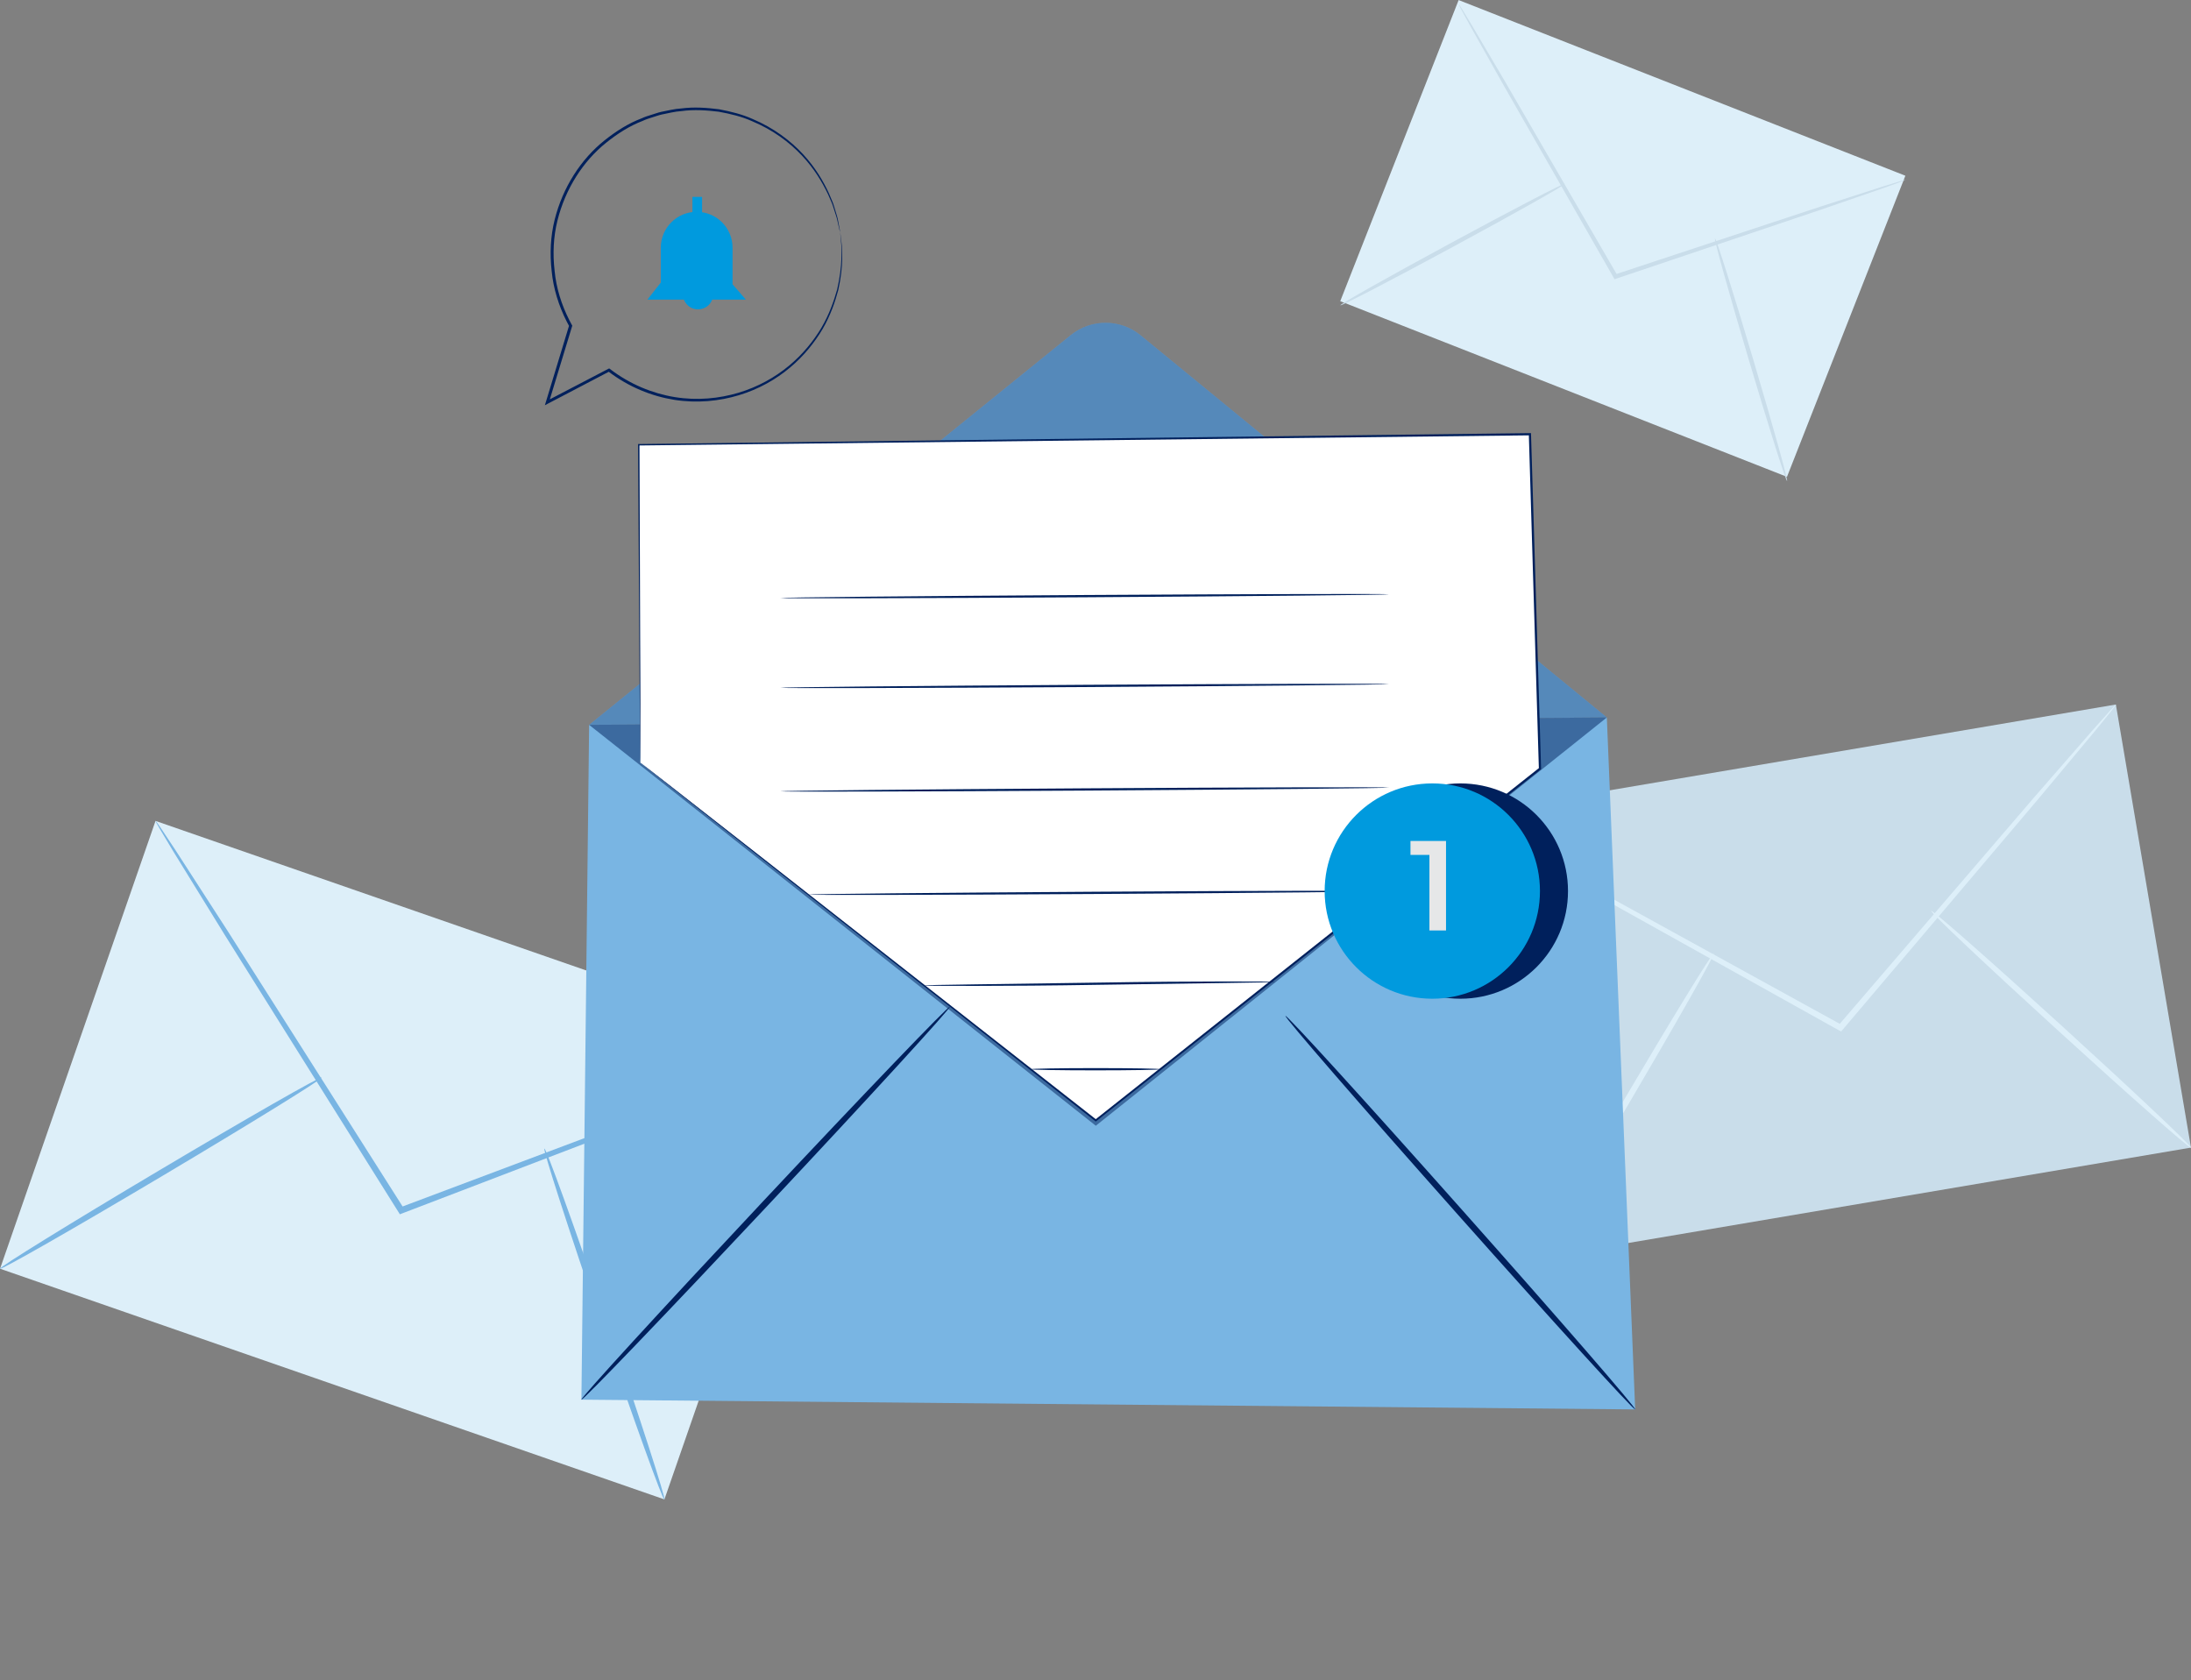 <svg width="768" height="589" viewBox="0 0 768 589" fill="none" xmlns="http://www.w3.org/2000/svg">
<rect x="0" y="0" width="768" height="589" fill="#808080" stroke="none"/>
<g clip-path="url(#clip0_922_11613)">
<path d="M54.515 287.759L0.017 444.736L232.892 525.597L287.39 368.62L54.515 287.759Z" fill="#DDEFF9"/>
<path d="M287.372 368.633C287.403 368.709 286.404 369.163 284.484 369.964C282.351 370.826 279.538 371.976 276.029 373.398C268.422 376.377 257.79 380.537 244.753 385.634C218.059 395.844 181.504 409.834 141.017 425.323L140.17 425.655L139.686 424.884C139.308 424.294 138.915 423.644 138.506 423.008C115.215 385.846 94.132 352.207 78.721 327.629C71.265 315.528 65.17 305.651 60.829 298.588C58.848 295.276 57.26 292.629 56.065 290.632C54.991 288.802 54.462 287.819 54.537 287.773C54.598 287.728 55.263 288.636 56.458 290.39C57.744 292.341 59.453 294.913 61.585 298.119C66.092 305.092 72.369 314.833 80.082 326.782C95.629 351.284 116.909 384.787 140.427 421.814C140.835 422.449 141.244 423.099 141.607 423.689L140.261 423.235C180.838 407.989 217.469 394.225 244.223 384.167C257.366 379.342 268.074 375.409 275.757 372.596C279.326 371.341 282.185 370.327 284.363 369.556C286.299 368.875 287.342 368.558 287.372 368.633Z" fill="#79B5E3"/>
<path d="M-5.69951e-05 444.743C-0.318 444.214 24.667 428.771 55.793 410.273C86.933 391.76 112.417 377.194 112.735 377.723C113.052 378.253 88.067 393.681 56.942 412.194C25.817 430.707 0.318 445.273 -5.69951e-05 444.743Z" fill="#79B5E3"/>
<path d="M190.82 402.635C191.41 402.438 201.286 429.8 212.901 463.756C224.517 497.727 233.455 525.407 232.865 525.603C232.275 525.8 222.399 498.438 210.784 464.482C199.184 430.526 190.246 402.831 190.82 402.635Z" fill="#79B5E3"/>
<path d="M741.665 246.956L511.248 286.013L537.572 441.336L767.989 402.28L741.665 246.956Z" fill="#C9DDEA"/>
<path d="M741.684 247.011C741.745 247.056 741.125 247.888 739.884 249.446C738.508 251.14 736.693 253.363 734.425 256.162C729.464 262.106 722.522 270.41 714.022 280.604C696.493 301.28 672.492 329.58 645.919 360.919L645.359 361.585L644.603 361.161C644.028 360.844 643.393 360.496 642.758 360.148C606.445 339.895 573.58 321.563 549.563 308.147C537.842 301.492 528.284 296.062 521.432 292.175C518.271 290.33 515.746 288.862 513.84 287.743C512.116 286.715 511.224 286.14 511.269 286.064C511.299 286.004 512.267 286.442 514.052 287.365C516.018 288.394 518.604 289.755 521.841 291.449C528.768 295.185 538.432 300.418 550.289 306.831C574.397 320.096 607.352 338.231 643.786 358.287C644.421 358.635 645.041 358.983 645.631 359.301L644.315 359.543C671.085 328.355 695.238 300.206 712.903 279.636C721.63 269.623 728.738 261.471 733.82 255.632C736.209 252.955 738.13 250.807 739.582 249.174C740.898 247.707 741.624 246.965 741.684 247.011Z" fill="#DDEFF9"/>
<path d="M537.585 441.386C537.086 441.083 550.803 416.868 568.226 387.283C585.664 357.698 600.199 333.951 600.698 334.253C601.197 334.556 587.479 358.771 570.056 388.372C552.618 417.926 538.084 441.673 537.585 441.386Z" fill="#DDEFF9"/>
<path d="M676.953 319.31C677.346 318.871 698.051 337.112 723.187 360.027C748.339 382.957 768.393 401.894 768 402.317C767.607 402.756 746.902 384.515 721.766 361.585C696.63 338.685 676.56 319.748 676.953 319.31Z" fill="#DDEFF9"/>
<path d="M511.289 0.022L469.791 105.574L626.383 167.15L667.882 61.597L511.289 0.022Z" fill="#DDEFF9"/>
<path d="M667.924 63.042C667.939 63.087 667.243 63.375 665.913 63.874C664.43 64.403 662.479 65.099 660.044 65.976C654.766 67.791 647.416 70.332 638.372 73.463C619.875 79.695 594.557 88.226 566.532 97.679L565.943 97.876L565.625 97.331C565.383 96.923 565.126 96.469 564.869 96.015C550.002 70.03 536.556 46.51 526.726 29.313C521.977 20.843 518.09 13.945 515.322 9.015C514.067 6.7 513.054 4.855 512.282 3.464C511.602 2.178 511.269 1.497 511.314 1.467C511.36 1.437 511.783 2.072 512.555 3.297C513.386 4.659 514.475 6.458 515.837 8.712C518.71 13.598 522.733 20.404 527.664 28.768C537.6 45.905 551.181 69.349 566.2 95.259C566.457 95.713 566.714 96.151 566.956 96.575L566.048 96.227C594.149 86.94 619.512 78.576 638.039 72.45C647.144 69.516 654.554 67.126 659.863 65.417C662.328 64.66 664.309 64.04 665.822 63.587C667.183 63.193 667.909 62.997 667.924 63.042Z" fill="#C9DDEA"/>
<path d="M469.814 107.026C469.617 106.648 487.086 96.817 508.819 85.049C530.567 73.282 548.353 64.04 548.55 64.418C548.746 64.797 531.293 74.628 509.545 86.395C487.812 98.163 470.011 107.405 469.814 107.026Z" fill="#C9DDEA"/>
<path d="M601.136 83.567C601.545 83.446 607.534 102.383 614.506 125.872C621.493 149.362 626.817 168.496 626.424 168.617C626.015 168.738 620.026 149.801 613.054 126.311C606.052 102.822 600.728 83.688 601.136 83.567Z" fill="#C9DDEA"/>
<path d="M206.504 254.089L563.235 251.503L573.172 494.052L203.797 490.634L206.504 254.089Z" fill="#79B5E3"/>
<path d="M206.504 254.089L375.334 117.463C382.488 111.685 392.711 111.715 399.82 117.538L563.235 251.488" fill="#79B5E3"/>
<g opacity="0.3">
<path d="M206.504 254.089L375.334 117.463C382.488 111.685 392.711 111.715 399.82 117.538L563.235 251.488" fill="#00205C"/>
</g>
<path d="M203.797 490.634C203.358 490.21 231.912 459.037 267.575 420.997C303.253 382.942 332.533 352.449 332.971 352.857C333.41 353.281 304.871 384.454 269.178 422.509C233.516 460.534 204.235 491.042 203.797 490.634Z" fill="#00205C"/>
<path d="M573.172 494.052C572.718 494.46 544.905 463.907 511.057 425.822C477.194 387.721 450.137 356.518 450.591 356.109C451.045 355.701 478.858 386.254 512.706 424.355C546.569 462.44 573.641 493.643 573.172 494.052Z" fill="#00205C"/>
<g opacity="0.5">
<path d="M563.235 251.503L384.106 394.618L206.504 254.089" fill="#00205C"/>
</g>
<path d="M224.471 267.339L223.912 155.926L536.284 152.221L539.793 269.457L384.091 392.743L224.471 267.339Z" fill="white"/>
<path d="M224.471 267.339C224.471 267.339 225.485 268.095 227.405 269.578C229.326 271.075 232.17 273.283 235.875 276.172C243.301 281.98 254.19 290.496 268.104 301.386C295.917 323.197 335.83 354.491 384.287 392.471H383.894C428.752 356.941 481.974 314.772 539.566 269.139L539.415 269.457C538.734 247.086 538.039 223.627 537.313 199.744C536.829 183.666 536.36 167.785 535.891 152.221L536.284 152.599C410.407 154.036 299.366 155.291 223.912 156.153L224.154 155.896C224.275 190.957 224.381 218.787 224.441 237.875C224.456 247.419 224.471 254.77 224.486 259.746C224.486 262.227 224.486 264.117 224.486 265.388C224.486 266.689 224.471 267.339 224.471 267.339C224.471 267.339 224.441 266.704 224.426 265.449C224.411 264.178 224.396 262.302 224.365 259.822C224.32 254.846 224.275 247.51 224.184 237.981C224.063 218.878 223.882 191.002 223.655 155.911V155.654H223.912C299.351 154.732 410.391 153.37 536.269 151.827H536.647L536.662 152.206C537.131 167.785 537.615 183.666 538.099 199.729C538.81 223.612 539.521 247.071 540.186 269.442V269.638L540.035 269.759C482.412 315.347 429.16 357.471 384.287 392.985L384.091 393.136L383.894 392.985C335.482 354.869 295.6 323.469 267.802 301.598C253.933 290.662 243.089 282.101 235.709 276.278C232.033 273.374 229.22 271.136 227.315 269.623C225.424 268.126 224.471 267.339 224.471 267.339Z" fill="#00205C"/>
<path d="M486.904 208.32C486.904 208.532 439.127 209.001 380.219 209.364C321.28 209.727 273.519 209.833 273.519 209.621C273.519 209.409 321.28 208.94 380.219 208.577C439.142 208.23 486.904 208.109 486.904 208.32Z" fill="#00205C"/>
<path d="M486.904 239.796C486.904 240.008 439.127 240.477 380.219 240.84C321.28 241.203 273.519 241.309 273.519 241.097C273.519 240.885 321.28 240.416 380.219 240.053C439.142 239.705 486.904 239.584 486.904 239.796Z" fill="#00205C"/>
<path d="M486.904 276.082C486.904 276.293 439.127 276.762 380.219 277.125C321.28 277.488 273.519 277.594 273.519 277.382C273.519 277.171 321.28 276.702 380.219 276.339C439.142 275.976 486.904 275.855 486.904 276.082Z" fill="#00205C"/>
<path d="M486.904 312.352C486.904 312.564 441.335 313.017 385.119 313.365C328.888 313.713 283.319 313.804 283.319 313.592C283.319 313.381 328.888 312.927 385.104 312.579C441.335 312.231 486.904 312.14 486.904 312.352Z" fill="#00205C"/>
<path d="M446.961 344.191C446.961 344.221 446.538 344.251 445.706 344.281C444.814 344.312 443.619 344.342 442.122 344.372C438.93 344.418 434.439 344.493 428.918 344.584C417.711 344.75 402.345 344.962 385.376 345.204C368.362 345.491 352.965 345.582 341.819 345.597C336.299 345.582 331.822 345.567 328.616 345.567C327.118 345.552 325.923 345.522 325.031 345.522C324.214 345.507 323.776 345.476 323.776 345.446C323.776 345.416 324.199 345.386 325.031 345.355C325.923 345.325 327.118 345.295 328.616 345.265C331.807 345.219 336.299 345.144 341.819 345.053C353.026 344.886 368.392 344.675 385.361 344.433C402.361 344.145 417.757 344.055 428.903 344.039C434.424 344.055 438.9 344.07 442.107 344.07C443.604 344.085 444.799 344.115 445.691 344.115C446.523 344.145 446.961 344.16 446.961 344.191Z" fill="#00205C"/>
<path d="M406.747 374.804C406.747 375.016 396.568 375.197 384 375.197C371.432 375.197 361.253 375.016 361.253 374.804C361.253 374.592 371.432 374.411 384 374.411C396.568 374.411 406.747 374.577 406.747 374.804Z" fill="#00205C"/>
<path d="M511.889 350.09C532.729 350.09 549.624 333.194 549.624 312.352C549.624 291.51 532.729 274.614 511.889 274.614C491.049 274.614 474.155 291.51 474.155 312.352C474.155 333.194 491.049 350.09 511.889 350.09Z" fill="#00205C"/>
<path d="M502.058 350.09C522.899 350.09 539.793 333.194 539.793 312.352C539.793 291.51 522.899 274.614 502.058 274.614C481.218 274.614 464.324 291.51 464.324 312.352C464.324 333.194 481.218 350.09 502.058 350.09Z" fill="#009ADE"/>
<path d="M506.868 294.792V326.161H501.045V299.677H494.406V294.792H506.868Z" fill="#E6E7E8"/>
<path d="M226.922 105.03L261.435 105.015L256.776 99.66V86.819C256.776 79.877 251.15 74.25 244.193 74.25C237.251 74.25 231.625 79.877 231.625 86.834V99.055L226.922 105.03Z" fill="#009ADE"/>
<path d="M239.354 103.336C239.429 105.348 240.76 107.253 242.62 108.04C244.481 108.826 246.764 108.418 248.262 107.072C249.759 105.711 250.364 103.472 249.774 101.551" fill="#009ADE"/>
<path d="M246.099 69.017H242.711V76.216H246.099V69.017Z" fill="#009ADE"/>
<path d="M294.481 81.419C294.466 81.419 294.375 81.117 294.239 80.512C294.087 79.861 293.891 78.984 293.634 77.85C293.437 76.67 292.953 75.263 292.409 73.6C292.106 72.783 291.91 71.845 291.486 70.938C291.078 70.015 290.654 69.032 290.201 68.003C288.25 63.934 285.421 59.11 281.051 54.481C276.71 49.868 270.857 45.482 263.628 42.487C260.058 40.868 256.066 39.916 251.922 39.159C247.732 38.66 243.331 38.327 238.824 38.948C236.556 39.084 234.317 39.674 232.018 40.127C230.869 40.369 229.765 40.808 228.63 41.141C227.496 41.489 226.347 41.852 225.258 42.381C220.736 44.105 216.456 46.828 212.463 50.034C204.432 56.478 198.156 66.158 195.388 77.366C193.996 82.962 193.709 88.967 194.405 94.926C194.964 100.901 196.809 106.83 199.592 112.29L200.469 113.939L200.59 114.15L200.53 114.377C197.747 123.528 195.01 132.497 192.363 141.194L191.652 140.544C199.108 136.657 206.322 132.891 213.264 129.276L213.537 129.14L213.779 129.321C220.736 134.675 228.706 137.927 236.525 139.198C244.375 140.468 252.043 139.712 258.879 137.67C265.715 135.628 271.704 132.24 276.544 128.217C281.413 124.178 285.149 119.52 287.917 114.907C290.654 110.248 292.273 105.605 293.437 101.491C294.39 97.316 294.844 93.656 294.934 90.661C294.95 89.163 294.95 87.832 294.965 86.683C294.859 85.549 294.783 84.581 294.708 83.794C294.647 83.053 294.602 82.463 294.556 82.024C294.481 81.616 294.466 81.419 294.481 81.419C294.496 81.419 294.526 81.616 294.587 82.009C294.647 82.448 294.723 83.038 294.813 83.779C294.904 84.581 295.025 85.549 295.146 86.683C295.161 87.848 295.176 89.179 295.207 90.691C295.176 93.716 294.768 97.407 293.845 101.642C292.726 105.801 291.123 110.52 288.386 115.255C285.618 119.943 281.867 124.693 276.952 128.822C272.052 132.951 266.002 136.415 259.06 138.517C252.133 140.62 244.344 141.421 236.344 140.151C228.373 138.88 220.252 135.598 213.143 130.138L213.658 130.183C206.731 133.813 199.517 137.579 192.076 141.482L190.987 142.057L191.365 140.831C194.012 132.134 196.734 123.165 199.517 113.999L199.562 114.438L198.67 112.759C195.842 107.178 193.951 101.112 193.376 95.017C192.681 88.937 192.983 82.796 194.405 77.078C197.248 65.644 203.676 55.767 211.873 49.233C215.957 45.966 220.312 43.213 224.925 41.474C226.044 40.944 227.209 40.581 228.358 40.233C229.523 39.901 230.642 39.447 231.807 39.205C234.136 38.751 236.419 38.161 238.718 38.025C243.286 37.42 247.778 37.768 252.012 38.297C256.232 39.099 260.27 40.097 263.885 41.746C271.19 44.831 277.103 49.324 281.459 54.028C285.845 58.746 288.658 63.662 290.564 67.791C291.002 68.85 291.426 69.833 291.819 70.771C292.227 71.694 292.424 72.632 292.711 73.479C293.24 75.157 293.679 76.579 293.845 77.789C294.057 78.939 294.224 79.831 294.345 80.482C294.45 81.102 294.496 81.404 294.481 81.419Z" fill="#00205C"/>
</g>
<defs>
<clipPath id="clip0_922_11613">
<rect width="768" height="620" fill="white"/>
</clipPath>
</defs>
</svg>
